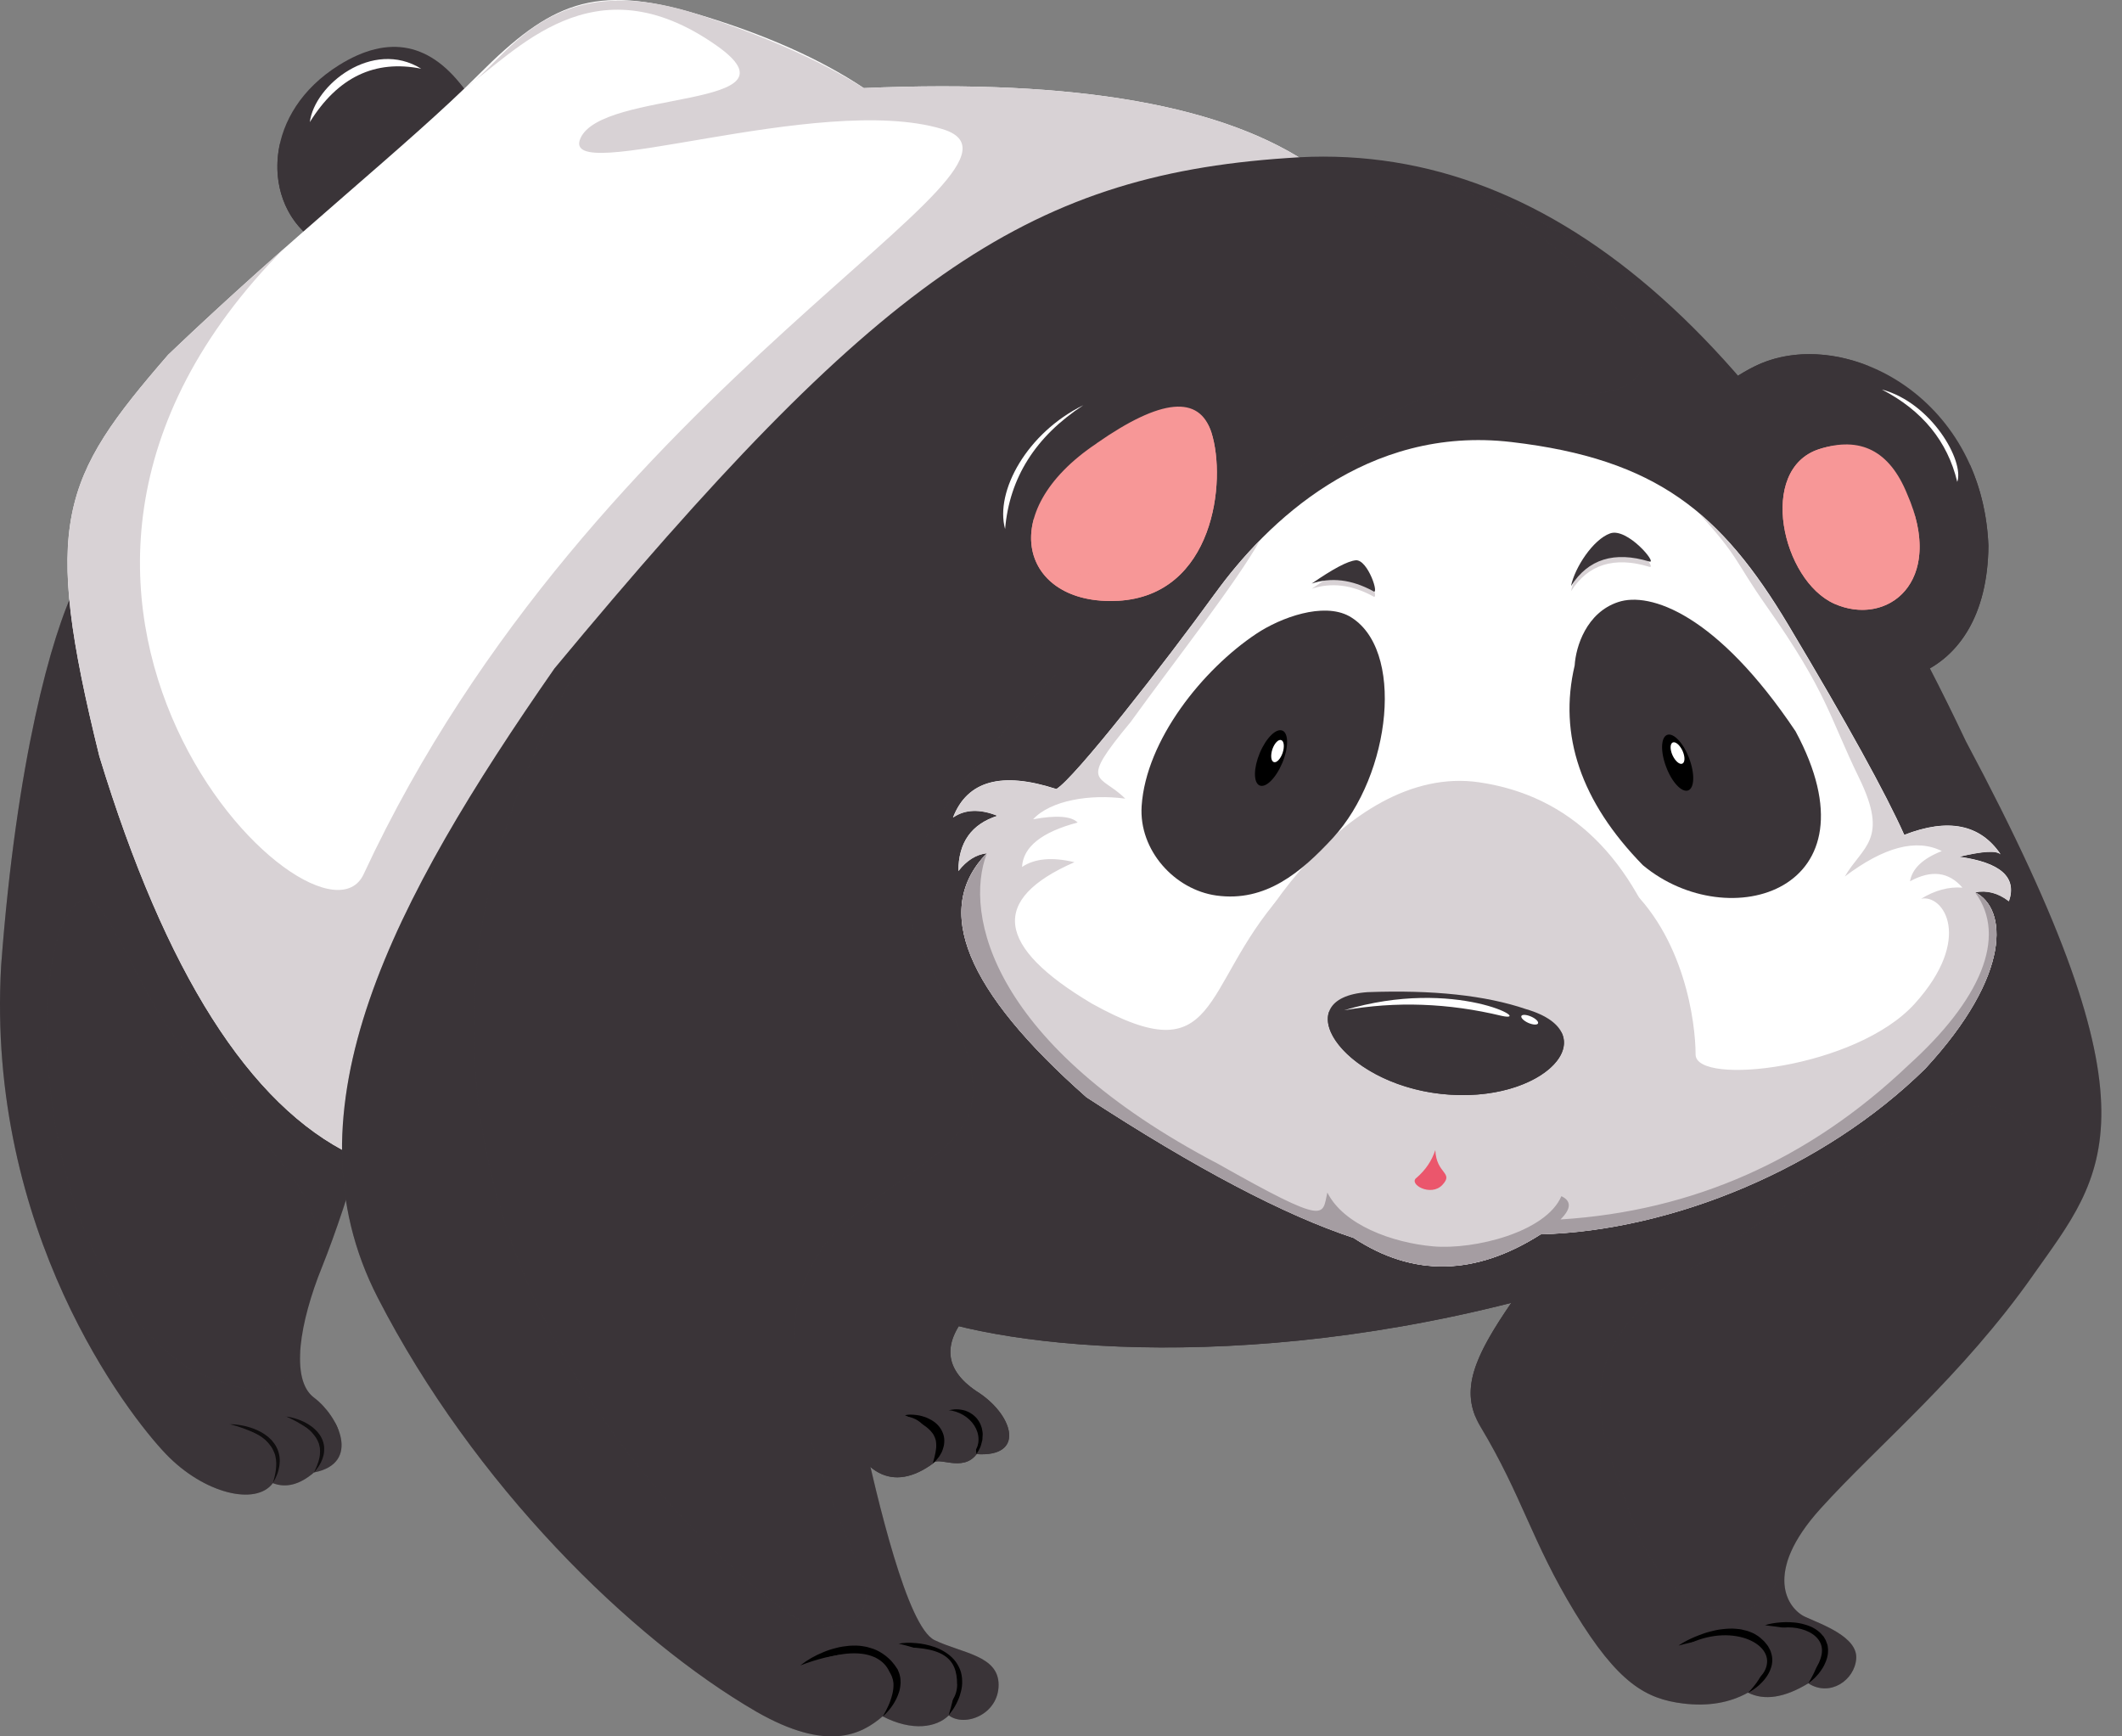 <svg width="88" height="72" viewBox="0 0 88 72" fill="none" xmlns="http://www.w3.org/2000/svg">
<rect x="0" y="0" width="88" height="72" fill="#808080" stroke="none"/>
<path d="M12.742 9.736C10.891 8.152 10.941 4.65 14.056 2.702C16.133 1.406 17.893 1.769 19.337 3.8C16.626 6.28 14.43 8.26 12.742 9.74V9.736Z" fill="#3A3438"/>
<g style="mix-blend-mode:screen">
<path d="M14.434 6.219C11.928 7.44 11.867 4.693 13.397 3.411C15.19 1.863 16.774 1.802 18.16 3.227C18.894 4.02 16.939 4.999 14.437 6.219H14.434Z" fill="#3A3438"/>
</g>
<g style="mix-blend-mode:multiply">
<g style="mix-blend-mode:multiply">
<path d="M19.337 3.8C16.626 6.28 14.43 8.26 12.742 9.74C11.708 8.854 11.269 7.371 11.626 5.895C11.651 6.993 12.295 7.681 13.699 7.285C15.596 6.752 18.152 4.203 18.959 3.361C19.125 3.53 19.25 3.674 19.341 3.8H19.337Z" fill="#3A3438"/>
</g>
</g>
<path d="M17.468 2.849C15.546 2.464 14.005 3.202 12.849 5.063C13.04 3.523 15.445 1.6 17.468 2.849Z" fill="white"/>
<path d="M15.11 47.257C14.519 49.323 13.929 51.098 13.339 52.574C12.453 54.788 12.01 57.193 13.022 57.953C14.037 58.712 14.984 60.674 13.022 61.056C12.431 61.563 11.863 61.711 11.315 61.499C10.617 62.449 8.464 61.941 6.884 60.296C5.303 58.647 -0.583 51.055 0.047 40.042C0.681 31.56 2.135 26.308 3.15 24.277C4.756 35.715 8.741 43.372 15.113 47.257H15.11Z" fill="#3A3438"/>
<path d="M9.515 59.058C9.67 59.051 9.865 59.072 10.099 59.119C10.437 59.191 10.909 59.349 11.254 59.706C11.333 59.799 11.413 59.897 11.467 60.008C11.524 60.116 11.56 60.231 11.582 60.347C11.603 60.458 11.607 60.573 11.596 60.674C11.593 60.779 11.567 60.872 11.549 60.962C11.524 61.049 11.503 61.124 11.47 61.189C11.441 61.254 11.42 61.312 11.391 61.358C11.359 61.419 11.333 61.466 11.315 61.499C11.323 61.459 11.337 61.409 11.359 61.344C11.373 61.297 11.387 61.236 11.402 61.167C11.42 61.099 11.427 61.02 11.441 60.941C11.449 60.858 11.459 60.768 11.456 60.671C11.456 60.573 11.441 60.48 11.42 60.379C11.398 60.278 11.355 60.185 11.308 60.091C11.261 59.997 11.193 59.915 11.121 59.835C11.045 59.76 10.966 59.684 10.873 59.619C10.783 59.558 10.693 59.501 10.603 59.45C10.419 59.349 10.235 59.277 10.073 59.22C9.911 59.162 9.775 59.119 9.677 59.094C9.613 59.076 9.562 59.061 9.523 59.054L9.515 59.058Z" fill="black"/>
<path d="M11.855 58.737C11.992 58.748 12.158 58.788 12.352 58.853C12.496 58.903 12.662 58.979 12.824 59.083C12.989 59.187 13.148 59.331 13.27 59.511C13.389 59.695 13.457 59.915 13.443 60.116C13.443 60.167 13.44 60.217 13.432 60.264C13.425 60.311 13.414 60.357 13.4 60.401C13.378 60.491 13.342 60.566 13.31 60.638C13.241 60.775 13.166 60.879 13.112 60.948C13.072 60.995 13.043 61.031 13.022 61.056C13.036 61.023 13.054 60.984 13.079 60.93C13.119 60.851 13.162 60.735 13.209 60.595C13.227 60.523 13.252 60.447 13.259 60.368C13.267 60.329 13.27 60.285 13.27 60.246C13.274 60.203 13.274 60.163 13.27 60.116C13.27 60.03 13.245 59.943 13.223 59.857C13.195 59.774 13.151 59.691 13.105 59.616C13.004 59.461 12.863 59.328 12.723 59.22C12.579 59.108 12.431 59.022 12.302 58.95C12.172 58.881 12.061 58.824 11.981 58.788C11.927 58.763 11.884 58.745 11.852 58.73L11.855 58.737Z" fill="black"/>
<g style="mix-blend-mode:multiply" opacity="0.5">
<g style="mix-blend-mode:multiply" opacity="0.5">
<path d="M13.339 52.574C13.306 52.653 13.277 52.732 13.245 52.812C13.533 49.849 12.017 48.517 8.5 44.607C4.947 40.658 4.353 35.459 2.776 37.961C1.195 40.463 1.393 52.308 7.776 56.714C10.671 58.143 11.909 57.762 12.457 56.001C12.399 56.883 12.55 57.6 13.022 57.953C14.037 58.712 14.984 60.674 13.022 61.056C12.431 61.563 11.863 61.711 11.315 61.499C10.617 62.449 8.464 61.941 6.884 60.296C5.303 58.647 -0.583 51.055 0.047 40.042C0.681 31.56 2.135 26.308 3.15 24.277C4.756 35.715 8.741 43.372 15.113 47.257C14.523 49.323 13.933 51.098 13.342 52.574H13.339Z" fill="#3A3438"/>
</g>
</g>
<g style="mix-blend-mode:screen">
<path d="M11.297 61.002C10.927 62.136 9.512 61.848 10.091 61.02C10.667 59.922 10.019 59.371 8.151 59.371C10.653 58.82 11.668 59.868 11.297 61.005V61.002Z" fill="#3A3438"/>
</g>
<g style="mix-blend-mode:screen">
<path d="M13.205 60.332C13.205 61.337 11.981 61.776 12.139 60.584C12.305 59.458 11.772 58.892 10.541 58.892C12.705 58.766 13.205 59.331 13.205 60.336V60.332Z" fill="#3A3438"/>
</g>
<g style="mix-blend-mode:screen">
<path d="M14.08 59.796C14.08 60.627 13.608 60.901 13.706 59.915C13.81 58.979 13.378 58.543 12.413 58.601C13.763 58.496 14.08 58.964 14.08 59.792V59.796Z" fill="#3A3438"/>
</g>
<path d="M14.613 47.894C10.358 45.842 6.859 40.33 4.122 31.359C1.728 21.667 2.528 19.842 6.974 14.712C12.219 9.693 16.896 6.046 19.862 3.08C22.825 0.117 24.65 -0.682 28.87 0.571C31.685 1.409 34.003 2.435 35.825 3.652C44.642 3.271 50.877 4.372 54.528 6.957C49.815 7.717 36.509 21.365 14.613 47.894Z" fill="white"/>
<path d="M54.524 6.957C49.811 7.717 36.505 21.365 14.609 47.894C10.354 45.842 6.855 40.33 4.119 31.359C1.725 21.667 2.524 19.842 6.97 14.712C8.651 13.106 10.275 11.637 11.798 10.287C-2.585 24.763 13.194 40.305 15.081 36.248C24.603 15.763 44.206 6.892 39.076 5.351C33.945 3.814 23.174 7.789 24.07 5.737C24.967 3.685 33.499 4.549 29.715 1.888C24.582 -1.719 21.385 2.187 19.221 3.692C20.971 2.641 22.609 -1.435 28.866 0.571C31.663 1.467 33.981 2.493 35.821 3.652C44.638 3.271 50.873 4.372 54.524 6.957Z" fill="#D8D2D5"/>
<path d="M84.318 52.869C81.337 57.103 77.939 59.861 75.502 62.553C73.064 65.246 74.155 66.722 74.861 67.043C75.566 67.363 77.039 67.878 76.978 68.775C76.913 69.674 75.887 70.377 74.99 69.8C74.007 70.398 73.172 70.528 72.488 70.186C71.718 70.614 70.821 70.762 69.795 70.636C68.258 70.445 67.103 69.804 65.306 66.852C63.51 63.9 63.128 62.042 61.393 59.155C60.507 57.675 61.137 56.268 62.674 54.025C50.297 57.168 40.145 55.692 37.193 54.09C35.044 54.806 35.126 56.538 35.76 59.36C36.394 62.186 37.618 67.457 38.755 68.008C39.893 68.555 41.412 68.641 41.412 69.862C41.412 71.086 40.019 71.633 39.346 71.129C38.838 71.633 37.827 71.802 36.602 71.169C35.717 71.928 34.309 72.659 31.375 70.981C26.137 67.943 19.642 61.553 15.661 53.802C11.679 46.051 16.291 37.353 22.994 27.719C36.296 11.691 42.478 7.288 53.375 6.554C64.129 5.715 73.514 13.779 81.528 30.743C89.798 46.231 87.299 48.636 84.318 52.866V52.869Z" fill="#3A3438"/>
<g style="mix-blend-mode:multiply" opacity="0.5">
<g style="mix-blend-mode:multiply" opacity="0.5">
<path d="M84.318 52.869C83.871 53.507 83.414 54.1 82.953 54.676C83.159 54.356 83.367 54.021 83.583 53.676C85.423 50.731 84.779 45.025 81.654 45.946C78.522 46.868 74.842 49.442 69.781 52.848C64.719 56.253 66.465 59.475 67.57 62.697C68.675 65.92 70.515 66.931 71.897 66.838C73.165 66.751 73.503 65.97 74.119 64.771C73.726 66.074 74.385 66.823 74.864 67.043C75.57 67.363 77.042 67.878 76.981 68.775C76.916 69.674 75.89 70.377 74.993 69.8C74.011 70.398 73.175 70.528 72.491 70.186C71.721 70.614 70.825 70.762 69.799 70.636C68.261 70.445 67.106 69.804 65.309 66.852C63.513 63.9 63.131 62.042 61.396 59.155C60.51 57.675 61.14 56.268 62.678 54.025C50.3 57.168 40.148 55.692 37.196 54.09C35.047 54.806 35.13 56.538 35.763 59.36C36.397 62.186 37.621 67.457 38.758 68.008C39.896 68.555 41.415 68.641 41.415 69.862C41.415 71.086 40.022 71.633 39.349 71.129C38.841 71.633 37.83 71.802 36.606 71.169C35.72 71.928 34.312 72.659 31.378 70.981C26.14 67.943 19.645 61.553 15.664 53.802C11.682 46.051 16.294 37.353 22.997 27.719C24.725 25.634 26.331 23.752 27.843 22.045C7.398 47.613 31.443 66.352 33.045 67.104C34.654 67.86 36.818 67.317 35.526 64.728C32.754 58.259 31.461 53.453 35.526 50.31C39.594 47.167 41.495 46.969 39.644 42.346C37.797 37.724 35.526 37.554 41.624 30.347C47.726 23.136 58.631 15.003 62.328 15.929C66.026 16.854 71.386 16.667 65.471 11.122C63.552 9.322 61.338 8.088 59.229 7.238C67.966 9.927 75.4 17.765 81.531 30.747C89.801 46.234 87.302 48.639 84.321 52.869H84.318Z" fill="#3A3438"/>
</g>
</g>
<g style="mix-blend-mode:multiply">
<path d="M61.194 58.752C60.629 57.413 61.274 56.066 62.674 54.021C50.297 57.164 40.145 55.688 37.193 54.086C35.043 54.803 35.126 56.534 35.76 59.357C35.061 56.761 34.068 54.133 36.552 53.305C42.074 51.188 44.375 46.587 44.375 47.595C44.375 48.61 44.742 49.161 42.074 51.645C38.762 54.039 49.53 54.223 56.892 53.852C64.255 53.485 65.727 52.657 69.043 50.724C67.847 52.473 65.821 53.485 63.059 55.325C61.67 56.25 61.259 57.614 61.194 58.745V58.752Z" fill="#3A3438"/>
</g>
<path d="M40.307 54.291C39.014 55.67 39.123 56.833 40.631 57.776C42.049 58.745 42.503 60.426 40.501 60.296C39.922 61.07 38.889 60.361 38.694 60.682C37.016 61.909 35.659 61.135 34.885 58.745C34.111 56.358 34.111 51.901 40.307 54.291Z" fill="#3A3438"/>
<g style="mix-blend-mode:multiply">
<path d="M40.307 54.291C39.014 55.67 39.123 56.833 40.631 57.776C42.049 58.745 42.503 60.426 40.501 60.296C39.922 61.07 38.889 60.361 38.694 60.682C37.016 61.909 35.659 61.135 34.885 58.745C34.111 56.358 34.111 51.901 40.307 54.291Z" fill="#3A3438"/>
</g>
<path d="M37.531 58.683C37.661 58.651 37.819 58.651 38.014 58.676C38.089 58.683 38.165 58.701 38.244 58.723C38.327 58.748 38.41 58.77 38.496 58.817C38.669 58.892 38.849 59.015 38.978 59.195C39.043 59.285 39.094 59.389 39.126 59.493C39.158 59.602 39.166 59.709 39.158 59.81C39.155 59.911 39.13 60.005 39.101 60.091C39.076 60.174 39.04 60.249 39 60.311C38.964 60.379 38.924 60.433 38.885 60.476C38.852 60.523 38.813 60.559 38.788 60.588C38.748 60.627 38.712 60.66 38.687 60.678C38.694 60.645 38.705 60.602 38.719 60.552C38.741 60.473 38.77 60.358 38.795 60.231C38.809 60.167 38.813 60.098 38.824 60.026C38.831 59.954 38.827 59.882 38.82 59.814C38.816 59.742 38.795 59.673 38.77 59.609C38.741 59.544 38.712 59.479 38.665 59.421C38.579 59.303 38.46 59.198 38.327 59.108C38.197 59.022 38.064 58.946 37.942 58.885C37.7 58.763 37.524 58.68 37.524 58.68L37.531 58.683Z" fill="black"/>
<path d="M39.338 58.486C39.367 58.475 39.403 58.464 39.45 58.457C39.526 58.442 39.634 58.431 39.763 58.442C39.828 58.45 39.9 58.457 39.976 58.478C40.051 58.493 40.123 58.532 40.203 58.568C40.275 58.615 40.357 58.658 40.422 58.727C40.494 58.788 40.552 58.864 40.602 58.946C40.653 59.029 40.685 59.119 40.714 59.206C40.732 59.295 40.753 59.386 40.753 59.468C40.75 59.551 40.746 59.634 40.739 59.709C40.721 59.785 40.703 59.853 40.685 59.915C40.67 59.98 40.645 60.03 40.62 60.077C40.599 60.123 40.573 60.163 40.555 60.196C40.53 60.239 40.508 60.271 40.494 60.293C40.49 60.264 40.487 60.224 40.48 60.178C40.472 60.105 40.476 60.005 40.462 59.886C40.455 59.828 40.447 59.767 40.444 59.702C40.433 59.638 40.419 59.573 40.408 59.508C40.397 59.443 40.368 59.382 40.35 59.321C40.321 59.26 40.3 59.198 40.264 59.144C40.231 59.09 40.195 59.036 40.148 58.989C40.109 58.935 40.055 58.903 40.008 58.856C39.954 58.82 39.907 58.777 39.85 58.748C39.799 58.712 39.742 58.684 39.695 58.655C39.594 58.604 39.5 58.561 39.436 58.532C39.392 58.514 39.356 58.496 39.328 58.489L39.338 58.486Z" fill="black"/>
<g style="mix-blend-mode:screen">
<path d="M38.561 59.522C39.05 60.624 37.621 61.319 37.826 60.829C37.963 59.85 37.578 59.18 36.681 58.828C37.607 58.554 38.233 58.784 38.561 59.522Z" fill="#3A3438"/>
</g>
<g style="mix-blend-mode:screen">
<path d="M40.58 59.684C40.58 60.502 39.68 60.541 39.763 59.889C39.792 59.101 39.396 58.666 38.579 58.583C39.561 58.176 40.58 58.867 40.58 59.688V59.684Z" fill="#3A3438"/>
</g>
<g style="mix-blend-mode:screen">
<path d="M40.102 58.27C41.192 58.435 41.56 59.062 41.203 60.149C41.858 59.987 42.186 58.719 40.102 58.27Z" fill="#3A3438"/>
</g>
<path d="M40.529 24.248C40.375 17.822 46.7 12.969 50.847 14.737C53.612 15.918 54.033 18.513 52.111 22.528C46.394 32.287 40.63 27.028 40.529 24.248Z" fill="#3A3438"/>
<g style="mix-blend-mode:multiply">
<g style="mix-blend-mode:multiply">
<path d="M52.111 22.527C46.394 32.287 40.63 27.028 40.529 24.248C40.49 22.603 40.879 21.062 41.541 19.705C41.501 19.845 41.451 20 41.386 20.162C40.378 22.711 40.378 25.098 42.448 26.426C44.518 27.751 46.325 25.418 44.36 24.94C41.386 24.036 41.707 20.375 45.156 17.984C48.608 15.594 50.466 16.605 51.049 18.675C51.632 20.745 52.59 17.509 51.74 16.018C50.721 14.37 47.874 14.69 46.059 15.101C47.676 14.312 49.393 14.118 50.847 14.737C53.612 15.918 54.033 18.513 52.111 22.527Z" fill="#3A3438"/>
</g>
</g>
<path d="M45.48 18.38C48.154 16.515 49.742 16.368 50.239 17.937C50.873 19.939 50.347 24.688 46.365 24.911C42.38 25.134 41.163 21.26 45.48 18.384V18.38Z" fill="#F79797"/>
<g style="mix-blend-mode:multiply">
<g style="mix-blend-mode:multiply">
<path d="M46.365 24.911C43.752 25.055 42.33 23.438 42.877 21.498C42.708 26.409 49.134 22.61 49.073 19.277C49.044 17.707 48.032 17.408 46.952 17.541C48.18 16.965 49.793 16.533 50.239 17.941C50.873 19.943 50.347 24.691 46.365 24.914V24.911Z" fill="#F79797"/>
</g>
</g>
<g style="mix-blend-mode:screen">
<path d="M47.737 16.026C43.917 17.394 41.966 19.604 41.887 22.661C41.764 24.23 40.137 21.336 42.913 18.139C45.688 14.942 50.088 14.64 47.74 16.029L47.737 16.026Z" fill="#3A3438"/>
</g>
<path d="M44.925 16.803C42.945 18.099 41.862 19.809 41.682 21.937C41.25 20.371 42.6 17.941 44.925 16.803Z" fill="white"/>
<path d="M70.169 20.911C69.529 18.279 70.389 16.375 72.751 15.198C76.29 13.427 82.208 16.31 82.46 22.632C82.41 28.45 77.553 29.31 75.026 27.287C73.557 25.566 70.828 21.57 70.169 20.915V20.911Z" fill="#3A3438"/>
<g style="mix-blend-mode:multiply">
<g style="mix-blend-mode:multiply">
<path d="M81.661 19.288C81.675 19.284 81.686 19.28 81.697 19.277C82.133 20.252 82.41 21.372 82.46 22.628C82.41 28.446 77.553 29.307 75.026 27.283C73.557 25.562 70.828 21.566 70.169 20.911C69.529 18.279 70.389 16.375 72.751 15.198C74.133 14.507 75.883 14.528 77.51 15.187C76.124 14.755 74.67 14.73 73.755 15.929C71.577 18.794 77.676 15.554 79.544 19.788C81.413 24.022 79.483 25.141 78.983 25.638C78.486 26.139 84.152 26.387 81.661 19.288Z" fill="#3A3438"/>
</g>
</g>
<path d="M76.077 25.037C73.899 24.076 72.87 19.46 75.437 18.625C77.147 18.071 78.363 18.69 79.091 20.486C80.693 24.14 78.259 26.002 76.077 25.037Z" fill="#F79797"/>
<g style="mix-blend-mode:multiply">
<path d="M79.328 21.102C80.412 24.346 78.133 25.944 76.077 25.037C73.899 24.076 72.87 19.46 75.436 18.625C76.412 18.308 77.179 18.503 77.748 18.866C77.071 18.567 76.257 18.427 75.53 18.924C73.935 20.022 75.429 24.756 77.823 24.256C80.055 23.791 79.425 21.422 79.328 21.102Z" fill="#F79797"/>
</g>
<g style="mix-blend-mode:screen">
<path d="M80.037 17.181C82.925 20.357 81.388 23.482 80.905 21.077C80.326 18.481 78.932 16.926 76.718 16.411C74.745 15.785 77.15 14.006 80.034 17.181H80.037Z" fill="#3A3438"/>
</g>
<path d="M78.043 16.152C79.724 17.023 80.765 18.301 81.168 19.982C81.47 19.125 80.109 16.706 78.043 16.152Z" fill="white"/>
<path d="M50.394 24.601C52.518 21.667 56.665 17.621 62.685 18.33C68.701 19.035 71.383 21.264 74.166 25.915C76.599 29.987 78.201 32.889 78.972 34.617C80.793 33.907 82.125 34.178 82.968 35.423C82.799 35.254 82.226 35.29 81.247 35.524C82.968 35.762 83.655 36.374 83.313 37.367C82.871 37.025 82.403 36.899 81.909 36.996C83.238 37.662 83.457 40.395 79.839 44.308C75.631 48.445 69.352 51.03 63.891 51.177C61.184 52.902 58.599 52.949 56.136 51.325C53.281 50.389 49.588 48.445 45.059 45.493C40.036 41.061 38.661 37.688 40.926 35.376C40.483 35.427 40.09 35.672 39.745 36.114C39.745 34.934 40.285 34.17 41.369 33.825C40.631 33.529 40.015 33.555 39.522 33.897C40.112 32.37 41.541 31.978 43.806 32.716C44.551 32.284 48.27 27.532 50.394 24.598V24.601Z" fill="white"/>
<path d="M63.891 51.181C61.183 52.905 58.598 52.952 56.136 51.328C56.01 51.285 55.826 51.22 55.585 51.127C55.027 50.331 54.916 49.572 55.16 49.125C52.277 47.916 50.415 44.564 50.52 42.803C50.707 39.65 55.7 31.607 61.345 32.439C65.111 32.993 67.732 35.553 69.212 40.121C70.518 44.287 69.867 46.8 64.747 49.593C65.057 50.216 64.773 50.745 63.891 51.181Z" fill="#D8D2D5"/>
<path d="M60.024 48.52C60.867 49.773 63.218 49.924 64.744 49.593C63.056 50.259 61.835 50.104 61.248 49.723C60.662 49.338 60.431 49.086 59.718 49.518C59.002 49.953 58.825 49.161 58.289 49.316C57.753 49.467 55.989 49.647 55.157 49.129C56.647 49.507 57.727 49.442 58.721 48.448C59.387 47.782 59.636 46.745 59.466 45.334C59.7 45.615 59.513 47.581 60.021 48.524L60.024 48.52Z" fill="#3A3438"/>
<path d="M55.949 25.548C58.285 26.862 57.702 32.126 55.268 34.754C53.958 36.169 52.486 37.418 50.441 37.133C48.716 36.892 47.226 35.261 47.344 33.425C47.525 30.682 49.883 27.755 52.1 26.279C53.123 25.599 54.876 24.965 55.949 25.548Z" fill="#3A3438"/>
<path d="M67.106 24.965C68.42 24.526 71.195 25.451 74.461 30.322C78.028 36.942 71.685 38.843 68.128 35.873C65.561 33.245 64.622 30.484 65.302 27.593C65.349 26.815 65.788 25.401 67.106 24.965Z" fill="#3A3438"/>
<g style="mix-blend-mode:screen">
<path d="M53.418 31.751C53.018 32.705 52.377 33.339 51.981 33.162C51.593 32.986 51.6 32.072 51.999 31.114C52.399 30.16 53.04 29.526 53.432 29.703C53.825 29.879 53.817 30.797 53.418 31.755V31.751Z" fill="#3A3438"/>
</g>
<path d="M53.173 31.643C52.91 32.27 52.489 32.684 52.233 32.568C51.977 32.453 51.981 31.848 52.244 31.222C52.507 30.596 52.928 30.181 53.187 30.297C53.443 30.408 53.439 31.013 53.176 31.64L53.173 31.643Z" fill="black"/>
<path d="M53.191 31.218C53.105 31.47 52.939 31.643 52.824 31.6C52.705 31.557 52.684 31.319 52.766 31.067C52.853 30.815 53.018 30.646 53.133 30.689C53.252 30.729 53.274 30.97 53.191 31.218Z" fill="white"/>
<g style="mix-blend-mode:screen">
<path d="M70.285 31.377C70.634 32.32 70.602 33.195 70.209 33.332C69.817 33.465 69.208 32.81 68.856 31.866C68.503 30.923 68.539 30.048 68.931 29.912C69.323 29.775 69.932 30.43 70.285 31.373V31.377Z" fill="#3A3438"/>
</g>
<path d="M70.054 31.456C70.292 32.093 70.27 32.684 70.004 32.777C69.738 32.867 69.327 32.428 69.093 31.791C68.852 31.154 68.877 30.563 69.144 30.47C69.41 30.38 69.817 30.819 70.058 31.459L70.054 31.456Z" fill="black"/>
<path d="M69.777 31.136C69.885 31.377 69.881 31.614 69.766 31.665C69.651 31.715 69.471 31.557 69.359 31.316C69.251 31.074 69.255 30.837 69.37 30.786C69.485 30.74 69.665 30.894 69.777 31.136Z" fill="white"/>
<path d="M56.222 23.453C56.73 23.402 57.238 24.972 56.932 24.72C56.053 24.245 55.207 24.144 54.397 24.414C55.276 23.806 55.884 23.485 56.222 23.449V23.453Z" fill="#D8D2D5"/>
<path d="M66.774 22.337C67.484 22.085 68.754 23.604 68.398 23.503C66.944 23.064 65.86 23.399 65.151 24.515C65.305 23.752 66.065 22.585 66.774 22.333V22.337Z" fill="#D8D2D5"/>
<path d="M56.222 23.233C56.73 23.183 57.238 24.756 56.932 24.504C56.053 24.029 55.207 23.928 54.397 24.198C55.276 23.59 55.884 23.266 56.222 23.233Z" fill="#3A3438"/>
<path d="M66.774 22.117C67.484 21.865 68.754 23.388 68.398 23.284C66.944 22.844 65.86 23.183 65.151 24.299C65.305 23.536 66.065 22.369 66.774 22.117Z" fill="#3A3438"/>
<g style="mix-blend-mode:multiply">
<g style="mix-blend-mode:multiply">
<path d="M81.909 37.004C83.238 37.67 83.457 40.402 79.839 44.316C75.631 48.452 69.352 51.037 63.891 51.184C61.183 52.909 58.598 52.956 56.136 51.332C53.281 50.396 49.587 48.452 45.058 45.5C40.036 41.068 38.661 37.695 40.925 35.384C40.483 35.434 40.09 35.679 39.745 36.122C39.745 34.941 40.285 34.178 41.368 33.832C40.63 33.537 40.015 33.562 39.522 33.904C40.112 32.378 41.541 31.985 43.806 32.723C44.551 32.291 48.27 27.539 50.394 24.605C50.901 23.907 51.521 23.147 52.255 22.398C51.294 24.13 48.72 27.402 46.887 29.94C44.688 32.59 45.609 32.061 46.664 33.116C45.213 32.918 43.568 33.184 42.844 33.972C43.809 33.796 44.425 33.839 44.691 34.106C43.197 34.502 42.43 35.117 42.384 35.949C42.909 35.596 43.636 35.531 44.558 35.751C41.044 37.288 41.285 39.243 45.282 41.615C50.617 44.582 49.764 40.957 53.123 37.137C51.409 40.431 51.146 43.131 54.905 44.319C58.13 45.374 52.795 42.674 56.024 41.749C59.25 40.827 66.63 42.476 64.456 44.647C63.336 45.702 72.758 45.439 67.354 36.608C69.856 38.782 70.317 42.407 70.317 43.725C70.317 45.043 76.97 44.319 79.407 41.615C81.844 38.915 80.595 37.069 79.67 37.267C80.242 36.917 80.811 36.763 81.383 36.806C80.815 36.147 80.088 36.06 79.209 36.543C79.299 36.017 79.738 35.6 80.527 35.29C79.472 34.764 78.133 35.117 76.505 36.345C77.233 35.092 78.352 34.829 77.099 32.262C75.847 29.692 75.789 28.731 73.262 25.141C71.93 23.248 72.138 23.122 70.457 21.286C71.84 22.448 72.992 23.971 74.158 25.923C76.592 29.994 78.194 32.896 78.964 34.624C80.786 33.915 82.118 34.185 82.96 35.431C82.791 35.261 82.219 35.297 81.24 35.531C82.96 35.769 83.648 36.381 83.306 37.374C82.863 37.032 82.395 36.907 81.902 37.004H81.909Z" fill="#D8D2D5"/>
</g>
</g>
<path d="M59.819 49.129C59.34 49.647 58.379 49.093 58.749 48.834C59.12 48.513 59.376 48.132 59.523 47.689C59.563 48.686 60.301 48.61 59.819 49.129Z" fill="#EB566C"/>
<path d="M56.712 41.14C59.419 41.039 61.608 41.273 63.279 41.842C66.742 42.85 64.042 45.831 59.761 45.359C55.592 44.902 53.313 41.374 56.712 41.14Z" fill="#3A3438"/>
<g style="mix-blend-mode:multiply">
<g style="mix-blend-mode:multiply">
<path d="M64.751 42.8C65.395 44.053 63.048 45.719 59.761 45.359C56.748 45.028 54.721 43.095 55.114 41.957C55.412 42.634 56.316 43.397 58.638 43.923C61.763 44.629 63.908 43.783 64.751 42.8Z" fill="#3A3438"/>
</g>
</g>
<path d="M55.74 41.892C57.885 41.511 60.063 41.59 62.274 42.123C63.685 42.433 60.384 40.492 55.74 41.892Z" fill="white"/>
<path d="M63.782 42.436C63.75 42.508 63.57 42.497 63.379 42.415C63.188 42.328 63.062 42.202 63.091 42.13C63.123 42.058 63.303 42.069 63.494 42.152C63.685 42.235 63.815 42.361 63.782 42.436Z" fill="white"/>
<g style="mix-blend-mode:screen">
<path d="M50.671 32.997C51.625 32.791 52.36 33.115 52.871 33.969C52.615 32.791 51.488 32.691 50.671 32.997Z" fill="#3A3438"/>
</g>
<g style="mix-blend-mode:screen">
<path d="M71.458 33.137C70.504 32.932 69.77 33.256 69.259 34.109C69.514 32.932 70.641 32.831 71.458 33.137Z" fill="#3A3438"/>
</g>
<g style="mix-blend-mode:screen">
<path d="M59.869 33.223C56.24 34.663 54.131 37.04 53.544 40.348C52.745 38.026 55.866 33.306 59.869 33.223Z" fill="#D8D2D5"/>
</g>
<g style="mix-blend-mode:multiply">
<path d="M81.91 37.004C83.238 37.67 83.458 40.402 79.84 44.315C75.631 48.452 69.353 51.037 63.891 51.184C61.184 52.909 58.599 52.956 56.136 51.332C53.282 50.396 49.588 48.452 45.059 45.5C40.037 41.068 38.662 37.695 40.926 35.383C39.95 37.922 41.138 43.347 50.51 48.258C55.118 50.86 54.822 50.414 55.046 49.449C55.715 50.785 57.724 51.53 59.434 51.681C61.144 51.829 64.114 51.091 64.751 49.6C65.173 49.798 65.162 50.119 64.716 50.565C70.22 50.22 75.026 48.085 79.141 44.168C82.115 41.489 83.27 38.85 81.913 37.011L81.91 37.004Z" fill="#A59DA2"/>
</g>
<g style="mix-blend-mode:multiply">
<g style="mix-blend-mode:multiply">
<path d="M33.201 69.048C33.485 68.825 33.806 68.645 34.144 68.508C34.313 68.436 34.49 68.379 34.67 68.335C34.85 68.285 35.033 68.26 35.224 68.242C35.318 68.235 35.411 68.235 35.509 68.235C35.606 68.238 35.703 68.245 35.797 68.263C35.894 68.278 35.991 68.296 36.081 68.328C36.178 68.353 36.268 68.389 36.358 68.429C36.448 68.472 36.531 68.519 36.614 68.577C36.697 68.631 36.776 68.695 36.848 68.76L36.956 68.865C36.988 68.901 37.017 68.937 37.049 68.976C37.114 69.048 37.161 69.135 37.219 69.214L37.226 69.221V69.225L37.283 69.362C37.301 69.408 37.312 69.455 37.323 69.505C37.348 69.599 37.345 69.7 37.348 69.793L37.334 69.934C37.33 69.981 37.316 70.028 37.309 70.071C37.298 70.118 37.287 70.161 37.269 70.204C37.255 70.247 37.24 70.29 37.222 70.33C37.19 70.413 37.147 70.492 37.103 70.571C37.06 70.647 37.013 70.719 36.959 70.791C36.909 70.863 36.851 70.927 36.794 70.992C36.736 71.057 36.675 71.118 36.61 71.172C36.697 71.028 36.776 70.874 36.844 70.722C36.88 70.647 36.909 70.567 36.934 70.492C36.959 70.413 36.985 70.337 37.003 70.258C37.017 70.218 37.017 70.179 37.028 70.143C37.035 70.103 37.042 70.064 37.046 70.024C37.046 69.984 37.053 69.948 37.053 69.909V69.797C37.042 69.722 37.035 69.65 37.006 69.581C36.995 69.545 36.988 69.513 36.97 69.48L36.923 69.387L36.931 69.397C36.88 69.333 36.833 69.264 36.776 69.207C36.722 69.145 36.661 69.091 36.603 69.037C36.542 68.987 36.477 68.937 36.409 68.893C36.344 68.847 36.272 68.811 36.2 68.778C36.128 68.749 36.052 68.713 35.973 68.692C35.897 68.667 35.818 68.649 35.735 68.634C35.656 68.62 35.573 68.609 35.491 68.602C35.408 68.598 35.325 68.591 35.239 68.591C35.156 68.591 35.069 68.598 34.987 68.605C34.904 68.613 34.814 68.62 34.731 68.634C34.558 68.659 34.389 68.695 34.22 68.731C33.878 68.818 33.539 68.922 33.205 69.052L33.201 69.048Z" fill="black"/>
</g>
<g style="mix-blend-mode:multiply">
<path d="M37.258 68.159C37.456 68.116 37.705 68.105 38.007 68.134C38.119 68.144 38.241 68.159 38.371 68.188C38.501 68.217 38.634 68.249 38.77 68.299C39.044 68.4 39.332 68.559 39.555 68.807C39.667 68.929 39.753 69.081 39.815 69.232C39.843 69.307 39.868 69.387 39.879 69.466C39.897 69.545 39.897 69.624 39.901 69.7C39.908 69.855 39.886 69.999 39.854 70.128C39.822 70.258 39.786 70.38 39.735 70.485C39.71 70.535 39.688 70.585 39.667 70.632C39.642 70.679 39.617 70.719 39.595 70.762C39.552 70.841 39.505 70.909 39.465 70.96C39.415 71.032 39.372 71.086 39.343 71.125C39.354 71.075 39.372 71.01 39.397 70.927C39.419 70.866 39.437 70.791 39.458 70.704C39.483 70.618 39.505 70.521 39.523 70.416C39.537 70.366 39.544 70.312 39.548 70.254C39.552 70.197 39.57 70.143 39.566 70.081C39.573 69.963 39.573 69.844 39.559 69.721C39.544 69.599 39.508 69.48 39.462 69.369C39.408 69.261 39.346 69.149 39.26 69.055C39.177 68.962 39.08 68.875 38.972 68.8C38.864 68.728 38.752 68.656 38.634 68.602C38.4 68.49 38.166 68.407 37.957 68.343C37.752 68.278 37.575 68.231 37.449 68.199C37.366 68.177 37.298 68.163 37.251 68.152L37.258 68.159Z" fill="black"/>
</g>
</g>
<g style="mix-blend-mode:multiply">
<g style="mix-blend-mode:multiply">
<path d="M69.623 68.224C69.677 68.188 69.749 68.141 69.846 68.087C69.993 68.004 70.206 67.9 70.472 67.799C70.605 67.749 70.753 67.695 70.915 67.655C71.077 67.612 71.25 67.572 71.43 67.554C71.613 67.536 71.804 67.518 72.002 67.54C72.103 67.551 72.2 67.554 72.301 67.587L72.452 67.623C72.503 67.637 72.549 67.659 72.6 67.677C72.647 67.698 72.697 67.716 72.744 67.741L72.881 67.824L72.945 67.871L72.96 67.882L72.971 67.889L72.989 67.903L73.014 67.925L73.118 68.019C73.154 68.047 73.19 68.091 73.223 68.134C73.259 68.177 73.295 68.22 73.323 68.263C73.374 68.357 73.431 68.447 73.453 68.551C73.518 68.749 73.507 68.965 73.45 69.138C73.399 69.311 73.313 69.459 73.223 69.577C73.136 69.7 73.035 69.793 72.953 69.873C72.863 69.952 72.78 70.013 72.715 70.06C72.643 70.107 72.589 70.139 72.549 70.161C72.524 70.175 72.503 70.186 72.492 70.193C72.539 70.15 72.596 70.085 72.665 70.002C72.719 69.941 72.78 69.862 72.845 69.775C72.909 69.685 72.978 69.581 73.039 69.462C73.104 69.343 73.151 69.21 73.172 69.073C73.201 68.937 73.183 68.793 73.133 68.663C73.115 68.595 73.068 68.537 73.028 68.472C73.007 68.443 72.978 68.418 72.956 68.389C72.935 68.361 72.913 68.332 72.874 68.303L72.769 68.213L72.744 68.191L72.74 68.188V68.184C72.744 68.188 72.729 68.173 72.747 68.191L72.74 68.188L72.73 68.181L72.679 68.152L72.575 68.087C72.539 68.069 72.499 68.058 72.459 68.04C72.423 68.026 72.384 68.008 72.344 67.993L72.222 67.961C72.143 67.936 72.056 67.929 71.97 67.918C71.804 67.9 71.628 67.893 71.462 67.9C71.297 67.911 71.135 67.921 70.976 67.947C70.821 67.968 70.674 67.993 70.537 68.019C70.263 68.073 70.037 68.127 69.874 68.166C69.77 68.191 69.684 68.213 69.623 68.231V68.224Z" fill="black"/>
</g>
<g style="mix-blend-mode:multiply">
<path d="M73.179 67.396C73.363 67.331 73.597 67.288 73.885 67.27C73.993 67.263 74.112 67.259 74.234 67.266C74.357 67.273 74.49 67.281 74.63 67.309C74.699 67.32 74.767 67.338 74.839 67.36C74.911 67.378 74.98 67.403 75.052 67.432C75.192 67.486 75.332 67.572 75.458 67.68C75.491 67.705 75.516 67.741 75.545 67.77L75.584 67.817L75.606 67.838L75.617 67.849L75.635 67.878L75.689 67.968L75.714 68.015L75.739 68.08C75.757 68.123 75.772 68.166 75.786 68.209C75.797 68.252 75.8 68.292 75.804 68.332C75.818 68.415 75.804 68.494 75.804 68.569C75.786 68.721 75.739 68.857 75.685 68.972C75.635 69.091 75.57 69.196 75.505 69.286C75.44 69.379 75.376 69.455 75.314 69.516C75.257 69.585 75.195 69.631 75.149 69.674C75.084 69.728 75.034 69.768 74.994 69.797C75.019 69.754 75.052 69.7 75.091 69.628C75.12 69.574 75.156 69.505 75.195 69.43C75.235 69.354 75.271 69.271 75.311 69.174C75.35 69.081 75.386 68.98 75.415 68.872C75.444 68.764 75.458 68.652 75.466 68.54C75.458 68.487 75.466 68.429 75.448 68.379C75.44 68.353 75.437 68.325 75.43 68.299C75.422 68.278 75.412 68.256 75.404 68.234L75.394 68.202L75.365 68.159L75.307 68.073L75.303 68.065V68.062C75.307 68.069 75.293 68.047 75.311 68.076L75.303 68.069L75.289 68.055L75.26 68.022C75.239 68.004 75.224 67.979 75.199 67.961C75.109 67.885 75.012 67.82 74.897 67.77C74.785 67.716 74.67 67.669 74.551 67.633C74.432 67.597 74.314 67.569 74.198 67.543C74.087 67.522 73.975 67.5 73.874 67.482C73.669 67.45 73.496 67.428 73.374 67.414C73.291 67.403 73.226 67.396 73.179 67.388V67.396Z" fill="black"/>
</g>
</g>
<g style="mix-blend-mode:screen">
<path d="M42.539 11.508C33.906 16.638 27.577 23.907 23.559 33.31C22.022 36.899 24.456 20.742 42.539 11.508Z" fill="#3A3438"/>
</g>
<g style="mix-blend-mode:screen">
<path d="M36.97 70.038C36.804 71.223 35.361 71.19 35.785 70.269C36.156 69.084 35.425 68.659 33.586 68.987C35.951 68.001 37.132 68.854 36.97 70.038Z" fill="#3A3438"/>
</g>
<g style="mix-blend-mode:screen">
<path d="M39.695 69.84C39.695 70.891 38.417 71.352 38.575 70.103C38.752 68.918 38.194 68.328 36.901 68.328C39.169 68.195 39.691 68.789 39.691 69.84H39.695Z" fill="#3A3438"/>
</g>
<g style="mix-blend-mode:screen">
<path d="M41.218 70.218C40.984 70.949 40.08 71.035 40.458 70.042C40.714 69.379 40.48 68.9 39.756 68.609C40.897 68.782 41.452 69.484 41.218 70.215V70.218Z" fill="#3A3438"/>
</g>
<g style="mix-blend-mode:screen">
<path d="M50.942 9.391C54.095 8.448 57.4 8.678 60.864 10.089C58.361 7.205 52.288 8.235 50.942 9.391Z" fill="#3A3438"/>
</g>
<g style="mix-blend-mode:screen">
<path d="M73.28 68.954C73.183 69.937 71.56 70.186 71.801 69.35C72.128 68.267 71.394 67.957 69.59 68.415C71.408 67.234 73.378 67.972 73.28 68.954Z" fill="#3A3438"/>
</g>
<g style="mix-blend-mode:screen">
<path d="M75.541 68.612C75.343 69.595 74.263 69.991 74.656 68.908C74.918 68.184 74.508 67.759 73.424 67.63C74.263 67.237 75.739 67.63 75.541 68.612Z" fill="#3A3438"/>
</g>
<g style="mix-blend-mode:screen">
<path d="M76.844 68.911C76.665 69.599 75.887 69.57 76.215 68.76C76.434 68.22 76.222 67.82 75.585 67.561C76.423 67.713 77.025 68.224 76.844 68.911Z" fill="#3A3438"/>
</g>
<g style="mix-blend-mode:screen">
<path d="M28.819 49.982C31.346 54.122 33.582 59.036 35.522 64.724C38.435 73.257 34.01 52.866 28.819 49.982Z" fill="#3A3438"/>
</g>
<g style="mix-blend-mode:screen">
<path d="M82.878 51.534C80.621 55.22 78.029 58.716 75.095 62.024C73.291 64.732 82.651 56.045 82.878 51.534Z" fill="#3A3438"/>
</g>
</svg>
